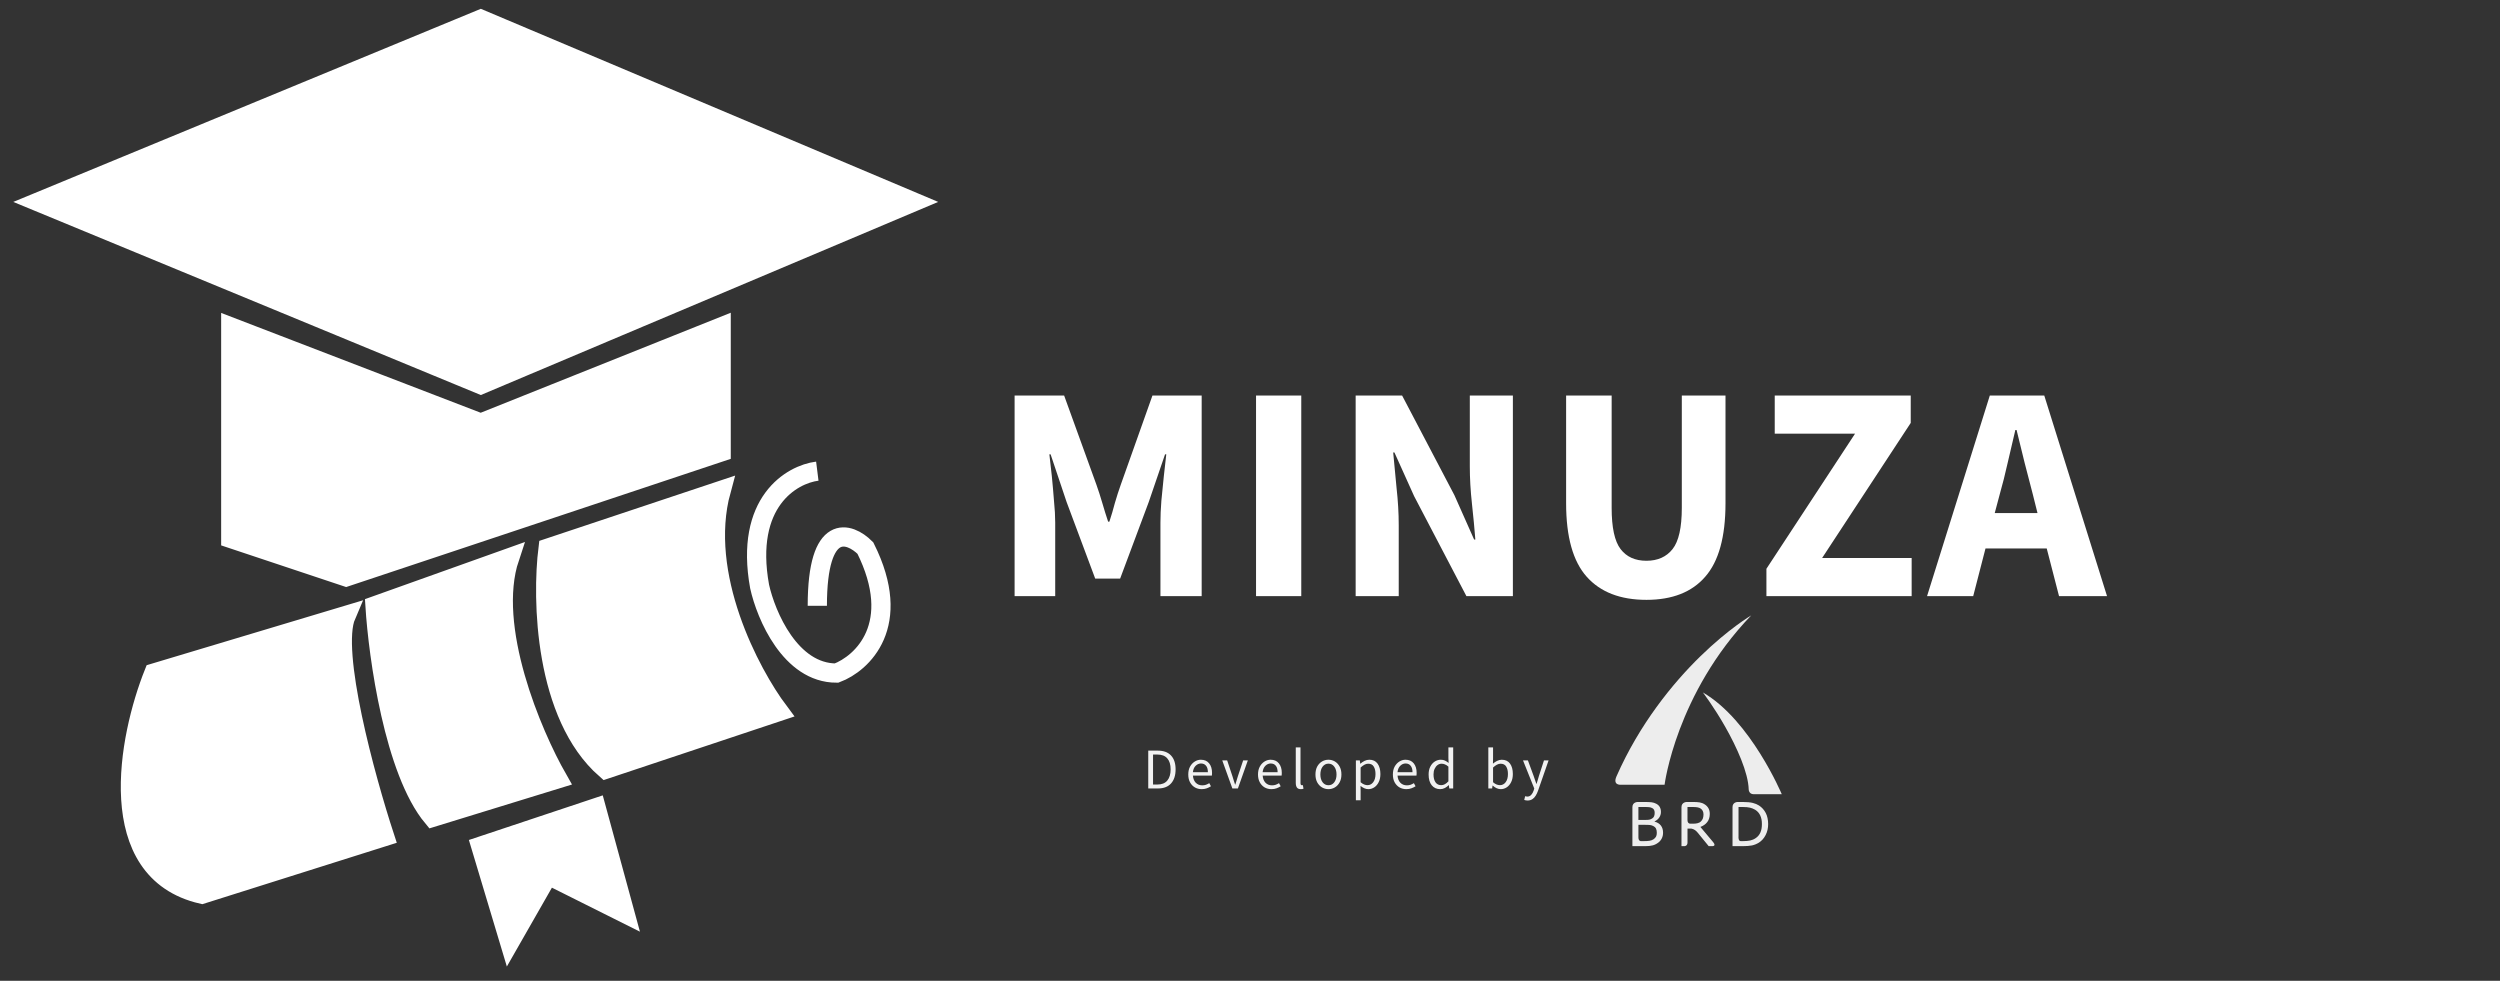 <svg width="130" height="51" viewBox="0 0 130 51" fill="none" xmlns="http://www.w3.org/2000/svg">
<rect x="0" y="0" width="130" height="51" fill="#333333" stroke="none"/>
<path d="M52.759 31V20.568H55.335L57.015 25.208C57.121 25.507 57.223 25.821 57.319 26.152C57.415 26.483 57.516 26.808 57.623 27.128H57.687C57.793 26.808 57.889 26.483 57.975 26.152C58.071 25.821 58.172 25.507 58.279 25.208L59.927 20.568H62.487V31H60.343V27.176C60.343 26.835 60.359 26.456 60.391 26.04C60.433 25.613 60.476 25.187 60.519 24.76C60.572 24.333 60.615 23.955 60.647 23.624H60.583L59.735 26.104L58.247 30.088H56.951L55.463 26.104L54.631 23.624H54.567C54.609 23.955 54.652 24.333 54.695 24.76C54.737 25.187 54.775 25.613 54.807 26.04C54.849 26.456 54.871 26.835 54.871 27.176V31H52.759ZM65.314 31V20.568H67.666V31H65.314ZM70.494 31V20.568H72.91L75.63 25.752L76.654 28.056H76.718C76.675 27.501 76.616 26.883 76.542 26.2C76.467 25.517 76.43 24.867 76.43 24.248V20.568H78.67V31H76.254L73.534 25.8L72.51 23.528H72.446C72.499 24.104 72.558 24.723 72.622 25.384C72.696 26.045 72.734 26.685 72.734 27.304V31H70.494ZM85.614 31.192C84.259 31.192 83.224 30.792 82.51 29.992C81.795 29.192 81.438 27.917 81.438 26.168V20.568H83.806V26.408C83.806 27.432 83.96 28.147 84.27 28.552C84.579 28.957 85.027 29.16 85.614 29.16C86.2 29.16 86.654 28.957 86.974 28.552C87.294 28.147 87.454 27.432 87.454 26.408V20.568H89.726V26.168C89.726 27.917 89.374 29.192 88.67 29.992C87.976 30.792 86.958 31.192 85.614 31.192ZM91.854 31V29.576L96.462 22.552H92.286V20.568H99.358V21.992L94.75 29.016H99.406V31H91.854ZM103.982 25.72L103.726 26.68H105.95L105.71 25.72C105.571 25.197 105.427 24.643 105.278 24.056C105.139 23.469 105 22.904 104.862 22.36H104.798C104.67 22.915 104.536 23.485 104.398 24.072C104.27 24.648 104.131 25.197 103.982 25.72ZM100.206 31L103.47 20.568H106.302L109.566 31H107.07L106.43 28.52H103.246L102.606 31H100.206Z" fill="white"/>
<path d="M25 1L2 10.5L25 20L47.5 10.5L25 1Z" fill="white"/>
<path d="M25 22L37.5 17V23.5L18 30L12 28V17L25 22Z" fill="white"/>
<path d="M8 35L18 32C17.2 33.867 19 40.444 20 43.5L10.5 46.5C5.3 45.3 6.667 38.333 8 35Z" fill="white"/>
<path d="M22.5 42.5C20.5 40.1 19.667 34.167 19.5 31.5L26.5 29C25.3 32.6 27.667 38.167 29 40.5L22.5 42.5Z" fill="white"/>
<path d="M31.5 40C28.3 37.2 28.167 31.167 28.5 28.5L37.5 25.5C36.3 29.9 39 35 40.5 37L31.5 40Z" fill="white"/>
<path d="M25 44L26.5 49L28.5 45.5L32.5 47.5L31 42L25 44Z" fill="white"/>
<path d="M42.5 24.5C41.167 24.667 38.7 26.1 39.5 30.5C39.833 32 41.1 35 43.5 35C44.833 34.5 47 32.5 45 28.5C44.167 27.667 42.5 27.1 42.5 31.5M2 10.5L25 1L47.5 10.5L25 20L2 10.5ZM37.5 17L25 22L12 17V28L18 30L37.5 23.5V17ZM18 32L8 35C6.667 38.333 5.3 45.3 10.5 46.5L20 43.5C19 40.444 17.2 33.867 18 32ZM19.5 31.5C19.667 34.167 20.5 40.1 22.5 42.5L29 40.5C27.667 38.167 25.3 32.6 26.5 29L19.5 31.5ZM28.5 28.5C28.167 31.167 28.3 37.2 31.5 40L40.5 37C39 35 36.3 29.9 37.5 25.5L28.5 28.5ZM26.5 49L25 44L31 42L32.5 47.5L28.5 45.5L26.5 49Z" stroke="white"/>
<path d="M91.064 32C91.064 32 89.899 32.685 88.418 34.129C86.975 35.535 85.247 37.665 84.057 40.372C83.85 40.844 84.275 40.806 84.275 40.806H86.558C86.558 40.806 86.707 39.622 87.345 37.928C87.984 36.235 89.11 34.033 91.064 32Z" fill="#EDEDED"/>
<path d="M92.652 41.299C92.652 41.299 92.247 40.336 91.532 39.193C90.817 38.05 89.791 36.727 88.549 36.007C88.549 36.007 89.132 36.767 89.721 37.81C90.312 38.851 90.91 40.174 90.933 41.055C90.933 41.055 90.94 41.299 91.19 41.299H92.652" fill="#EDEDED"/>
<path d="M88.641 41.825C88.6 41.799 88.558 41.777 88.515 41.761C88.471 41.744 88.427 41.732 88.382 41.725C88.336 41.718 88.285 41.712 88.228 41.708C88.172 41.705 88.11 41.703 88.043 41.703H87.711C87.711 41.703 87.437 41.703 87.437 41.971V44H87.594C87.594 44 87.75 44 87.75 43.81V43.086H87.928C87.928 43.086 88.107 43.086 88.277 43.295L88.851 43.999H89.054C89.054 43.999 89.257 43.999 89.084 43.791L88.42 43C88.496 42.972 88.563 42.938 88.622 42.896C88.682 42.854 88.733 42.805 88.777 42.748C88.821 42.692 88.853 42.628 88.875 42.557C88.897 42.487 88.908 42.41 88.908 42.326C88.908 42.266 88.902 42.21 88.89 42.16C88.878 42.11 88.86 42.064 88.836 42.024C88.812 41.982 88.784 41.946 88.751 41.913C88.719 41.88 88.682 41.851 88.641 41.825ZM88.582 42.349C88.582 42.389 88.578 42.427 88.573 42.462C88.568 42.497 88.56 42.529 88.549 42.559C88.538 42.588 88.524 42.617 88.507 42.642C88.491 42.668 88.471 42.692 88.448 42.713C88.423 42.737 88.395 42.758 88.365 42.773C88.334 42.789 88.301 42.801 88.265 42.809C88.23 42.817 88.192 42.822 88.152 42.827C88.112 42.83 88.069 42.832 88.024 42.832H87.886C87.886 42.832 87.749 42.832 87.749 42.643V41.965H88.058C88.102 41.965 88.142 41.967 88.179 41.97C88.216 41.973 88.248 41.978 88.278 41.983C88.307 41.989 88.335 41.998 88.361 42.007C88.386 42.017 88.41 42.03 88.433 42.044C88.458 42.06 88.48 42.079 88.498 42.101C88.517 42.121 88.533 42.145 88.544 42.171C88.557 42.197 88.566 42.225 88.572 42.254C88.578 42.285 88.582 42.316 88.582 42.349ZM86.039 42.724V42.712C86.09 42.688 86.136 42.659 86.176 42.626C86.217 42.592 86.252 42.554 86.28 42.512C86.31 42.468 86.331 42.424 86.346 42.375C86.361 42.327 86.369 42.275 86.369 42.221C86.369 42.173 86.364 42.127 86.354 42.086C86.344 42.044 86.33 42.005 86.31 41.969C86.291 41.933 86.265 41.901 86.235 41.872C86.204 41.843 86.168 41.818 86.125 41.795C86.087 41.775 86.048 41.759 86.008 41.746C85.968 41.733 85.927 41.724 85.885 41.719C85.843 41.714 85.791 41.71 85.728 41.707C85.665 41.704 85.592 41.703 85.508 41.703H85.159C85.159 41.703 84.885 41.703 84.885 41.971V44H85.559C85.639 44 85.711 43.996 85.777 43.989C85.842 43.982 85.9 43.971 85.951 43.957C86.001 43.943 86.05 43.924 86.097 43.9C86.145 43.876 86.19 43.846 86.234 43.813C86.272 43.785 86.306 43.752 86.335 43.716C86.365 43.68 86.391 43.64 86.413 43.596C86.435 43.553 86.451 43.506 86.463 43.455C86.474 43.405 86.479 43.352 86.479 43.294C86.479 43.221 86.47 43.153 86.45 43.092C86.431 43.031 86.402 42.975 86.364 42.926C86.326 42.877 86.279 42.836 86.225 42.802C86.17 42.769 86.109 42.743 86.039 42.724ZM86.013 42.444C86.004 42.468 85.99 42.489 85.973 42.509C85.956 42.529 85.936 42.546 85.912 42.56C85.888 42.576 85.864 42.588 85.839 42.599C85.815 42.609 85.791 42.617 85.768 42.622C85.745 42.627 85.716 42.63 85.68 42.633C85.644 42.635 85.601 42.636 85.552 42.636H85.197V41.964H85.497C85.552 41.964 85.601 41.965 85.644 41.966C85.686 41.968 85.723 41.971 85.755 41.973C85.786 41.977 85.815 41.982 85.843 41.99C85.872 41.999 85.898 42.01 85.923 42.025C85.944 42.036 85.962 42.05 85.978 42.066C85.993 42.083 86.005 42.1 86.015 42.121C86.024 42.141 86.031 42.163 86.036 42.187C86.041 42.211 86.043 42.237 86.043 42.265C86.043 42.3 86.04 42.333 86.036 42.363C86.03 42.392 86.023 42.419 86.013 42.444ZM86.116 43.094C86.129 43.122 86.138 43.154 86.144 43.189C86.151 43.224 86.154 43.264 86.154 43.307C86.154 43.348 86.15 43.384 86.144 43.417C86.137 43.451 86.126 43.48 86.113 43.505C86.099 43.531 86.082 43.555 86.06 43.577C86.039 43.6 86.013 43.622 85.984 43.642C85.954 43.662 85.922 43.678 85.887 43.691C85.852 43.705 85.814 43.714 85.775 43.72C85.736 43.727 85.689 43.731 85.635 43.734C85.582 43.737 85.519 43.739 85.451 43.739H85.325C85.325 43.739 85.198 43.739 85.198 43.55V42.891H85.553C85.606 42.891 85.654 42.891 85.695 42.894C85.737 42.895 85.772 42.898 85.802 42.901C85.831 42.905 85.859 42.911 85.886 42.919C85.913 42.927 85.939 42.938 85.964 42.951C86.002 42.971 86.034 42.992 86.059 43.016C86.084 43.04 86.103 43.065 86.116 43.094ZM90.626 41.703H90.358C90.358 41.703 90.091 41.703 90.091 41.971V44H90.632C90.727 44 90.813 43.997 90.892 43.99C90.97 43.984 91.04 43.975 91.101 43.963C91.163 43.95 91.224 43.932 91.284 43.907C91.344 43.883 91.404 43.852 91.464 43.816C91.537 43.769 91.603 43.712 91.661 43.647C91.719 43.581 91.77 43.506 91.814 43.421C91.857 43.337 91.89 43.248 91.911 43.153C91.933 43.058 91.944 42.959 91.944 42.854C91.944 42.742 91.933 42.638 91.912 42.541C91.892 42.444 91.861 42.356 91.819 42.275C91.776 42.194 91.727 42.121 91.668 42.056C91.61 41.991 91.542 41.934 91.466 41.885C91.422 41.857 91.373 41.831 91.32 41.809C91.266 41.788 91.208 41.768 91.145 41.752C91.082 41.736 91.007 41.724 90.921 41.716C90.835 41.707 90.736 41.703 90.626 41.703ZM90.403 41.965H90.642C90.712 41.965 90.778 41.968 90.836 41.973C90.895 41.979 90.948 41.987 90.995 41.998C91.043 42.009 91.088 42.023 91.133 42.041C91.177 42.058 91.221 42.079 91.262 42.104C91.321 42.139 91.372 42.181 91.417 42.229C91.462 42.278 91.499 42.334 91.529 42.396C91.559 42.459 91.582 42.528 91.597 42.603C91.612 42.678 91.619 42.761 91.619 42.849C91.619 42.939 91.612 43.02 91.599 43.096C91.585 43.169 91.565 43.237 91.537 43.297C91.51 43.357 91.476 43.411 91.435 43.459C91.394 43.507 91.347 43.549 91.292 43.585C91.249 43.614 91.204 43.639 91.156 43.659C91.109 43.679 91.058 43.695 91.006 43.706C90.954 43.716 90.898 43.725 90.837 43.73C90.776 43.735 90.711 43.738 90.642 43.738H90.522C90.485 43.738 90.386 43.731 90.403 43.47V41.965Z" fill="#EDEDED"/>
<path d="M59.709 41V39.032H60.201C60.505 39.032 60.736 39.117 60.894 39.287C61.052 39.455 61.131 39.695 61.131 40.007C61.131 40.321 61.052 40.565 60.894 40.739C60.738 40.913 60.511 41 60.213 41H59.709ZM59.958 40.796H60.183C60.413 40.796 60.585 40.727 60.699 40.589C60.815 40.449 60.873 40.255 60.873 40.007C60.873 39.759 60.815 39.569 60.699 39.437C60.585 39.303 60.413 39.236 60.183 39.236H59.958V40.796ZM62.489 41.036C62.359 41.036 62.241 41.006 62.135 40.946C62.029 40.884 61.945 40.796 61.883 40.682C61.821 40.568 61.79 40.432 61.79 40.274C61.79 40.114 61.821 39.977 61.883 39.863C61.947 39.749 62.029 39.661 62.129 39.599C62.229 39.537 62.334 39.506 62.444 39.506C62.63 39.506 62.773 39.568 62.873 39.692C62.975 39.816 63.026 39.982 63.026 40.19C63.026 40.216 63.025 40.242 63.023 40.268C63.023 40.292 63.021 40.313 63.017 40.331H62.033C62.043 40.485 62.091 40.608 62.177 40.7C62.265 40.792 62.379 40.838 62.519 40.838C62.589 40.838 62.653 40.828 62.711 40.808C62.771 40.786 62.828 40.758 62.882 40.724L62.969 40.886C62.907 40.926 62.836 40.961 62.756 40.991C62.678 41.021 62.589 41.036 62.489 41.036ZM62.03 40.154H62.81C62.81 40.006 62.778 39.894 62.714 39.818C62.652 39.74 62.564 39.701 62.45 39.701C62.348 39.701 62.256 39.741 62.174 39.821C62.094 39.899 62.046 40.01 62.03 40.154ZM64.083 41L63.558 39.542H63.813L64.089 40.37C64.111 40.442 64.133 40.514 64.155 40.586C64.179 40.658 64.202 40.729 64.224 40.799H64.236C64.258 40.729 64.28 40.658 64.302 40.586C64.326 40.514 64.348 40.442 64.368 40.37L64.644 39.542H64.887L64.371 41H64.083ZM66.115 41.036C65.986 41.036 65.868 41.006 65.761 40.946C65.656 40.884 65.572 40.796 65.51 40.682C65.448 40.568 65.416 40.432 65.416 40.274C65.416 40.114 65.448 39.977 65.51 39.863C65.573 39.749 65.656 39.661 65.755 39.599C65.856 39.537 65.96 39.506 66.07 39.506C66.257 39.506 66.4 39.568 66.499 39.692C66.602 39.816 66.653 39.982 66.653 40.19C66.653 40.216 66.651 40.242 66.65 40.268C66.65 40.292 66.647 40.313 66.644 40.331H65.659C65.669 40.485 65.718 40.608 65.803 40.7C65.891 40.792 66.005 40.838 66.145 40.838C66.216 40.838 66.279 40.828 66.338 40.808C66.397 40.786 66.454 40.758 66.508 40.724L66.596 40.886C66.534 40.926 66.463 40.961 66.382 40.991C66.305 41.021 66.216 41.036 66.115 41.036ZM65.656 40.154H66.436C66.436 40.006 66.404 39.894 66.341 39.818C66.278 39.74 66.191 39.701 66.076 39.701C65.975 39.701 65.882 39.741 65.8 39.821C65.721 39.899 65.672 40.01 65.656 40.154ZM67.641 41.036C67.549 41.036 67.482 41.008 67.44 40.952C67.4 40.894 67.38 40.812 67.38 40.706V38.864H67.626V40.724C67.626 40.762 67.633 40.79 67.647 40.808C67.661 40.824 67.677 40.832 67.695 40.832C67.703 40.832 67.71 40.832 67.716 40.832C67.724 40.83 67.735 40.828 67.749 40.826L67.782 41.012C67.766 41.02 67.747 41.026 67.725 41.03C67.703 41.034 67.675 41.036 67.641 41.036ZM69.079 41.036C68.961 41.036 68.85 41.006 68.746 40.946C68.644 40.886 68.561 40.799 68.497 40.685C68.435 40.571 68.404 40.434 68.404 40.274C68.404 40.11 68.435 39.971 68.497 39.857C68.561 39.743 68.644 39.656 68.746 39.596C68.85 39.536 68.961 39.506 69.079 39.506C69.199 39.506 69.31 39.536 69.412 39.596C69.514 39.656 69.596 39.743 69.658 39.857C69.722 39.971 69.754 40.11 69.754 40.274C69.754 40.434 69.722 40.571 69.658 40.685C69.596 40.799 69.514 40.886 69.412 40.946C69.31 41.006 69.199 41.036 69.079 41.036ZM69.079 40.832C69.205 40.832 69.306 40.781 69.382 40.679C69.46 40.575 69.499 40.44 69.499 40.274C69.499 40.106 69.46 39.97 69.382 39.866C69.306 39.762 69.205 39.71 69.079 39.71C68.955 39.71 68.854 39.762 68.776 39.866C68.698 39.97 68.659 40.106 68.659 40.274C68.659 40.44 68.698 40.575 68.776 40.679C68.854 40.781 68.955 40.832 69.079 40.832ZM70.506 41.615V39.542H70.71L70.731 39.71H70.74C70.806 39.654 70.878 39.606 70.956 39.566C71.036 39.526 71.119 39.506 71.205 39.506C71.393 39.506 71.536 39.574 71.634 39.71C71.732 39.844 71.781 40.024 71.781 40.25C71.781 40.414 71.751 40.555 71.691 40.673C71.633 40.791 71.556 40.881 71.46 40.943C71.366 41.005 71.263 41.036 71.151 41.036C71.083 41.036 71.015 41.021 70.947 40.991C70.881 40.961 70.814 40.92 70.746 40.868L70.752 41.123V41.615H70.506ZM71.109 40.829C71.229 40.829 71.328 40.778 71.406 40.676C71.486 40.572 71.526 40.43 71.526 40.25C71.526 40.09 71.496 39.961 71.436 39.863C71.378 39.763 71.28 39.713 71.142 39.713C71.08 39.713 71.017 39.73 70.953 39.764C70.891 39.798 70.824 39.847 70.752 39.911V40.676C70.818 40.732 70.882 40.772 70.944 40.796C71.006 40.818 71.061 40.829 71.109 40.829ZM73.129 41.036C72.999 41.036 72.88 41.006 72.775 40.946C72.668 40.884 72.585 40.796 72.522 40.682C72.46 40.568 72.43 40.432 72.43 40.274C72.43 40.114 72.46 39.977 72.522 39.863C72.587 39.749 72.668 39.661 72.769 39.599C72.868 39.537 72.974 39.506 73.084 39.506C73.269 39.506 73.412 39.568 73.513 39.692C73.615 39.816 73.665 39.982 73.665 40.19C73.665 40.216 73.665 40.242 73.662 40.268C73.662 40.292 73.66 40.313 73.656 40.331H72.672C72.683 40.485 72.731 40.608 72.817 40.7C72.904 40.792 73.019 40.838 73.159 40.838C73.228 40.838 73.293 40.828 73.35 40.808C73.41 40.786 73.468 40.758 73.522 40.724L73.609 40.886C73.546 40.926 73.475 40.961 73.395 40.991C73.317 41.021 73.228 41.036 73.129 41.036ZM72.669 40.154H73.45C73.45 40.006 73.418 39.894 73.353 39.818C73.291 39.74 73.204 39.701 73.09 39.701C72.987 39.701 72.895 39.741 72.814 39.821C72.734 39.899 72.686 40.01 72.669 40.154ZM74.891 41.036C74.709 41.036 74.563 40.97 74.453 40.838C74.343 40.704 74.288 40.516 74.288 40.274C74.288 40.116 74.317 39.98 74.375 39.866C74.435 39.75 74.513 39.661 74.609 39.599C74.707 39.537 74.811 39.506 74.921 39.506C75.005 39.506 75.078 39.521 75.14 39.551C75.202 39.581 75.265 39.622 75.329 39.674L75.317 39.425V38.864H75.566V41H75.362L75.341 40.829H75.332C75.276 40.885 75.21 40.934 75.134 40.976C75.058 41.016 74.977 41.036 74.891 41.036ZM74.945 40.829C75.073 40.829 75.197 40.762 75.317 40.628V39.866C75.255 39.81 75.195 39.771 75.137 39.749C75.081 39.725 75.023 39.713 74.963 39.713C74.885 39.713 74.814 39.737 74.75 39.785C74.688 39.831 74.638 39.896 74.6 39.98C74.562 40.062 74.543 40.159 74.543 40.271C74.543 40.445 74.578 40.582 74.648 40.682C74.718 40.78 74.817 40.829 74.945 40.829ZM78.038 41.036C77.97 41.036 77.899 41.02 77.825 40.988C77.753 40.954 77.685 40.908 77.621 40.85H77.612L77.591 41H77.393V38.864H77.639V39.446L77.633 39.71C77.699 39.652 77.771 39.604 77.849 39.566C77.929 39.526 78.009 39.506 78.089 39.506C78.279 39.506 78.423 39.573 78.521 39.707C78.619 39.841 78.668 40.021 78.668 40.247C78.668 40.413 78.638 40.555 78.578 40.673C78.52 40.791 78.443 40.881 78.347 40.943C78.253 41.005 78.15 41.036 78.038 41.036ZM77.996 40.829C78.116 40.829 78.215 40.778 78.293 40.676C78.373 40.572 78.413 40.43 78.413 40.25C78.413 40.09 78.383 39.961 78.323 39.863C78.265 39.763 78.167 39.713 78.029 39.713C77.967 39.713 77.904 39.73 77.84 39.764C77.776 39.798 77.709 39.847 77.639 39.911V40.676C77.703 40.732 77.766 40.772 77.828 40.796C77.892 40.818 77.948 40.829 77.996 40.829ZM79.431 41.627C79.399 41.627 79.368 41.624 79.338 41.618C79.31 41.612 79.284 41.605 79.26 41.597L79.308 41.402C79.324 41.406 79.342 41.41 79.362 41.414C79.382 41.42 79.401 41.423 79.419 41.423C79.501 41.423 79.569 41.393 79.623 41.333C79.677 41.275 79.719 41.201 79.749 41.111L79.782 41.003L79.197 39.542H79.452L79.749 40.349C79.771 40.411 79.794 40.478 79.818 40.55C79.844 40.622 79.868 40.692 79.89 40.76H79.902C79.924 40.694 79.945 40.625 79.965 40.553C79.985 40.481 80.005 40.413 80.025 40.349L80.286 39.542H80.526L79.977 41.12C79.943 41.216 79.902 41.302 79.854 41.378C79.808 41.454 79.75 41.514 79.68 41.558C79.612 41.604 79.529 41.627 79.431 41.627Z" fill="#F2F2F2"/>
</svg>
